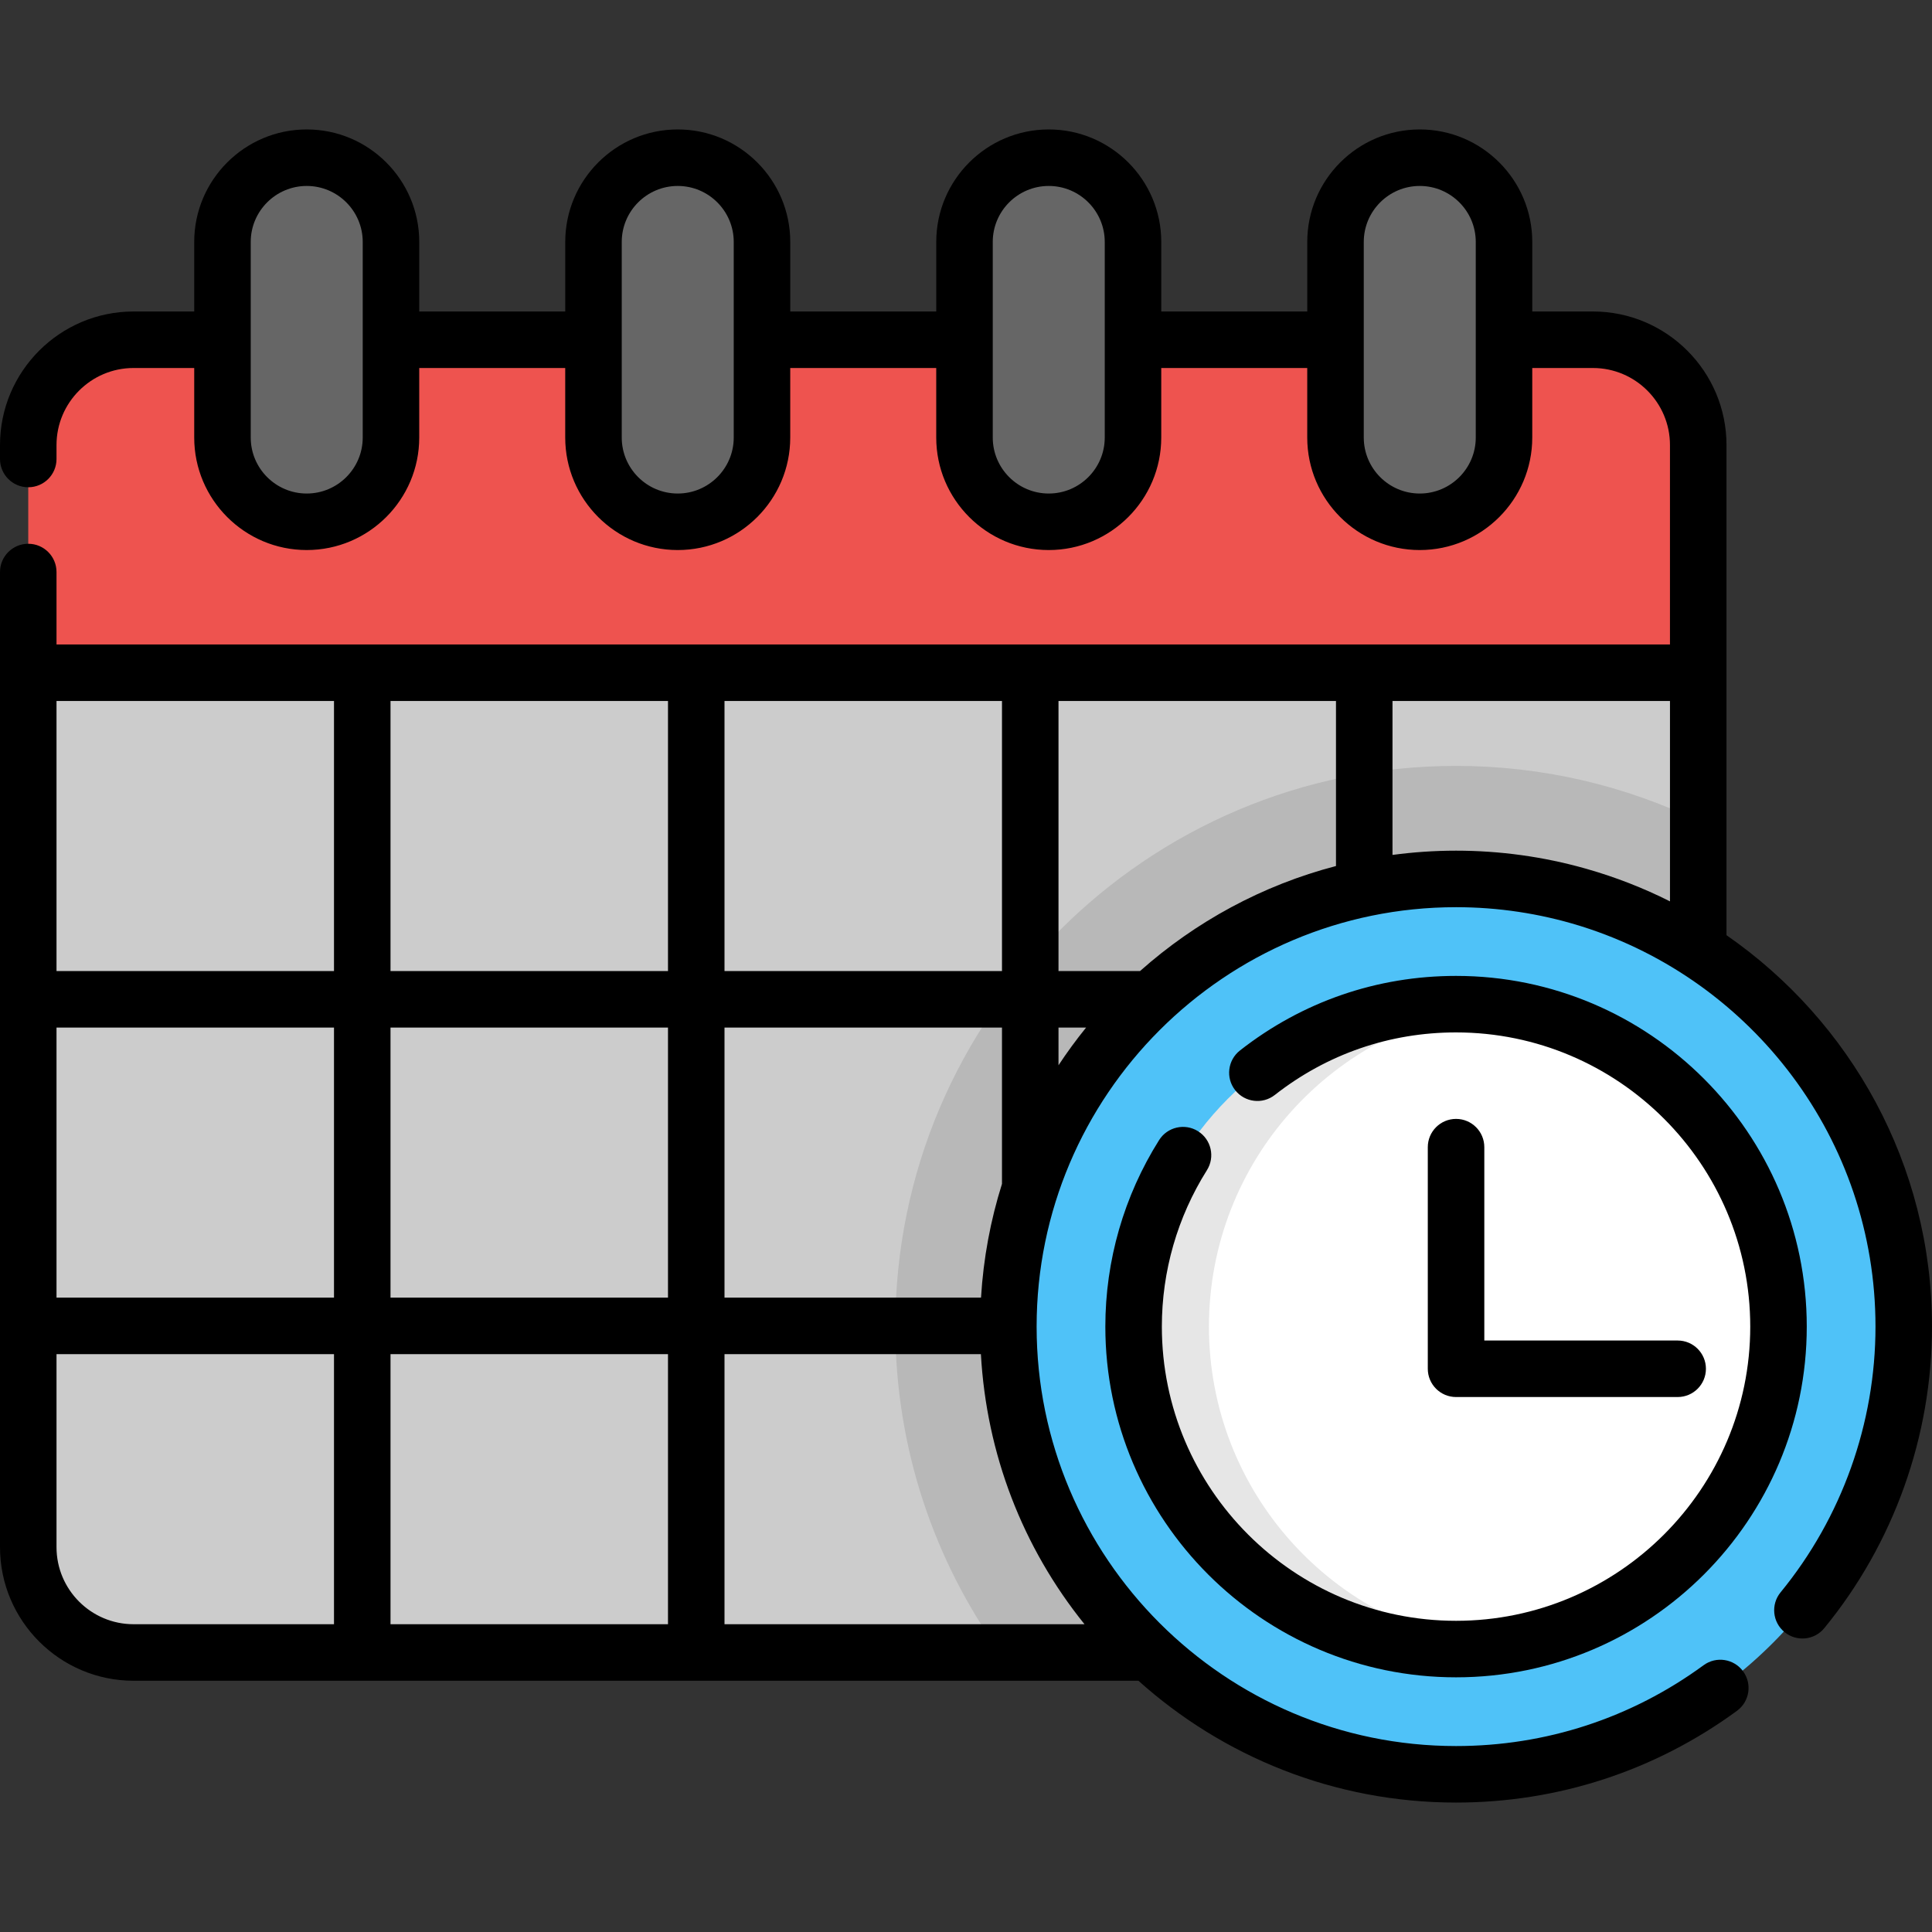 <?xml version="1.0" encoding="iso-8859-1"?>
<!-- Generator: Adobe Illustrator 19.0.0, SVG Export Plug-In . SVG Version: 6.00 Build 0)  -->
<svg xmlns="http://www.w3.org/2000/svg" xmlns:xlink="http://www.w3.org/1999/xlink" version="1.1" id="Layer_1" x="0px" y="0px" viewBox="0 0 512 512" style="enable-background:new 0 0 512 512;" xml:space="preserve">
<rect x="0" y="0" width="512" height="512" fill="#333333" stroke="none"/>
<path style="fill:#CCCCCC;" d="M228.769,134.159L7.488,178.284v231.731c0,15.415,12.496,27.91,27.91,27.91h386.741  c15.415,0,27.91-12.496,27.91-27.91V178.284L228.769,134.159z"/>
<path style="fill:#EE534F;" d="M422.139,90.035H35.398c-15.415,0-27.91,12.496-27.91,27.91v60.338H450.05v-60.338  C450.05,102.531,437.554,90.035,422.139,90.035z"/>
<path style="opacity:0.1;enable-background:new    ;" d="M385.869,202.972c-81.935,0-148.595,66.659-148.595,148.594  c0,32.181,10.287,62.004,27.74,86.358h157.125c15.415,0,27.911-12.496,27.911-27.911V217.561  C430.612,208.214,408.842,202.972,385.869,202.972z"/>
<circle style="fill:#4FC2F8;" cx="385.873" cy="351.567" r="118.643"/>
<circle style="fill:#FFFFFF;" cx="385.873" cy="351.567" r="85.456"/>
<path style="opacity:0.1;enable-background:new    ;" d="M320.384,351.566c0-43.815,32.982-79.906,75.469-84.855  c-3.278-0.381-6.605-0.6-9.984-0.6c-47.195,0-85.454,38.259-85.454,85.454s38.259,85.454,85.454,85.454  c3.38,0,6.706-0.218,9.984-0.6C353.366,431.474,320.384,395.382,320.384,351.566z"/>
<g>
	<path style="fill:#666666;" d="M81.285,41.791c-12.332,0-22.328,9.996-22.328,22.328v51.831c0,12.332,9.996,22.328,22.328,22.328   s22.328-9.996,22.328-22.328V64.119C103.614,51.788,93.617,41.791,81.285,41.791z"/>
	<path style="fill:#666666;" d="M179.608,41.791c-12.332,0-22.328,9.996-22.328,22.328v51.831c0,12.332,9.996,22.328,22.328,22.328   s22.328-9.996,22.328-22.328V64.119C201.936,51.788,191.939,41.791,179.608,41.791z"/>
	<path style="fill:#666666;" d="M277.93,41.791c-12.332,0-22.328,9.996-22.328,22.328v51.831c0,12.332,9.996,22.328,22.328,22.328   s22.328-9.996,22.328-22.328V64.119C300.259,51.788,290.262,41.791,277.93,41.791z"/>
	<path style="fill:#666666;" d="M376.252,41.791c-12.332,0-22.328,9.996-22.328,22.328v51.831c0,12.332,9.996,22.328,22.328,22.328   c12.332,0,22.328-9.996,22.328-22.328V64.119C398.581,51.788,388.584,41.791,376.252,41.791z"/>
</g>
<path d="M317.499,299.79c-3.5-2.204-8.124-1.15-10.326,2.349c-9.319,14.809-14.246,31.901-14.246,49.427  c0,51.248,41.693,92.942,92.942,92.942s92.942-41.693,92.942-92.942s-41.693-92.942-92.942-92.942  c-20.962,0-40.764,6.834-57.265,19.763c-3.256,2.551-3.827,7.258-1.276,10.512c2.55,3.255,7.259,3.827,10.512,1.276  c13.84-10.844,30.448-16.576,48.029-16.576c42.99,0,77.965,34.975,77.965,77.965s-34.975,77.965-77.965,77.965  s-77.965-34.975-77.965-77.965c0-14.701,4.13-29.034,11.944-41.451C322.051,306.615,320.998,301.992,317.499,299.79z"/>
<path d="M385.869,296.52c-4.135,0-7.488,3.353-7.488,7.488v58.731c0,4.135,3.353,7.488,7.488,7.488H444.6  c4.135,0,7.488-3.353,7.488-7.488s-3.353-7.488-7.488-7.488h-51.242v-51.242C393.358,299.872,390.005,296.52,385.869,296.52z"/>
<path d="M457.539,247.837V117.946c0-19.518-15.88-35.398-35.399-35.398h-16.071V64.119c0-16.441-13.375-29.816-29.816-29.816  s-29.816,13.375-29.816,29.816v18.428h-38.689V64.119c0-16.441-13.375-29.816-29.816-29.816s-29.816,13.375-29.816,29.816v18.428  h-38.689V64.119c0-16.441-13.375-29.816-29.816-29.816s-29.816,13.375-29.816,29.816v18.428h-38.689V64.119  c0-16.441-13.375-29.816-29.816-29.816S51.469,47.678,51.469,64.119v18.428H35.398C15.88,82.547,0,98.426,0,117.946v3.694  c0,4.135,3.353,7.488,7.488,7.488s7.488-3.353,7.488-7.488v-3.694c0-11.26,9.162-20.422,20.422-20.422h16.071c0,0,0,18.427,0,18.428  c0,16.441,13.375,29.816,29.816,29.816s29.816-13.375,29.816-29.817V97.524h38.689c0,0,0,18.427,0,18.428  c0,16.441,13.375,29.816,29.816,29.816s29.816-13.375,29.816-29.817V97.524h38.689c0,0,0,18.427,0,18.428  c0,16.441,13.375,29.816,29.816,29.816s29.816-13.375,29.816-29.817V97.524h38.689c0,0,0,18.427,0,18.428  c0,16.441,13.375,29.816,29.816,29.816c16.441,0,29.816-13.375,29.816-29.817V97.524h16.071c11.261,0,20.423,9.162,20.423,20.422  v52.85H14.976v-19.204c0-4.135-3.353-7.488-7.488-7.488S0,147.456,0,151.592v258.422c0,19.519,15.88,35.399,35.398,35.399h266.295  c22.342,20.06,51.856,32.284,84.176,32.284c26.987,0,52.732-8.41,74.454-24.32c3.337-2.444,4.06-7.13,1.616-10.466  c-2.444-3.337-7.131-4.059-10.466-1.616c-19.137,14.017-41.822,21.425-65.605,21.425c-61.291,0-111.154-49.864-111.154-111.154  s49.864-111.154,111.154-111.154c11.09,0,22.135,1.659,32.736,4.921c0.21,0.064,0.417,0.131,0.627,0.197  c45.04,14.203,77.792,56.364,77.792,106.036c0,25.627-8.933,50.635-25.152,70.419c-2.622,3.198-2.156,7.917,1.042,10.538  c3.199,2.622,7.917,2.155,10.538-1.042C501.861,409.028,512,380.647,512,351.566C512,308.621,490.419,270.625,457.539,247.837z   M66.446,64.119c0-8.183,6.657-14.84,14.84-14.84s14.84,6.657,14.84,14.84v51.831c0,8.183-6.657,14.84-14.84,14.84  s-14.84-6.657-14.84-14.84V64.119z M164.768,64.119c0-8.183,6.657-14.84,14.84-14.84s14.84,6.657,14.84,14.84v51.831  c0,8.183-6.657,14.84-14.84,14.84s-14.84-6.657-14.84-14.84V64.119z M263.09,64.119c0-8.183,6.657-14.84,14.84-14.84  s14.84,6.657,14.84,14.84v51.831c0,8.183-6.657,14.84-14.84,14.84s-14.84-6.657-14.84-14.84V64.119z M361.413,64.119  c0-8.183,6.657-14.84,14.84-14.84c8.183,0,14.84,6.657,14.84,14.84v51.831c0,8.183-6.657,14.84-14.84,14.84  c-8.183,0-14.84-6.657-14.84-14.84V64.119z M302.12,257.342h-21.606v-71.57h73.535v43.733  C334.498,234.605,316.784,244.294,302.12,257.342z M259.979,343.889H192v-71.57h73.536v41.42  C262.51,323.347,260.609,333.45,259.979,343.889z M103.488,343.889v-71.57h73.535v71.57H103.488z M177.025,358.866v71.57h-73.535  v-71.57H177.025z M14.976,272.319h73.535v71.57H14.976V272.319z M177.025,257.342h-73.535v-71.57h73.535V257.342z M192.001,185.772  h73.536v71.57h-73.536L192.001,185.772L192.001,185.772z M280.514,272.319h7.31c-2.594,3.203-5.033,6.535-7.31,9.984V272.319z   M88.512,185.772v71.57H14.976v-71.57L88.512,185.772L88.512,185.772z M14.976,410.013v-51.148h73.535v71.57H35.398  C24.138,430.436,14.976,421.275,14.976,410.013z M192.001,430.436v-71.57h67.948c1.484,26.432,11.012,51.172,27.456,71.57  L192.001,430.436L192.001,430.436z M369.026,226.564v-40.792h73.536v53.099c-7.052-3.553-14.408-6.411-21.971-8.573  c-0.161-0.046-0.322-0.092-0.483-0.138c-11.124-3.142-22.679-4.725-34.237-4.725C380.158,225.437,374.537,225.825,369.026,226.564z"/>
<g>
</g>
<g>
</g>
<g>
</g>
<g>
</g>
<g>
</g>
<g>
</g>
<g>
</g>
<g>
</g>
<g>
</g>
<g>
</g>
<g>
</g>
<g>
</g>
<g>
</g>
<g>
</g>
<g>
</g>
</svg>
